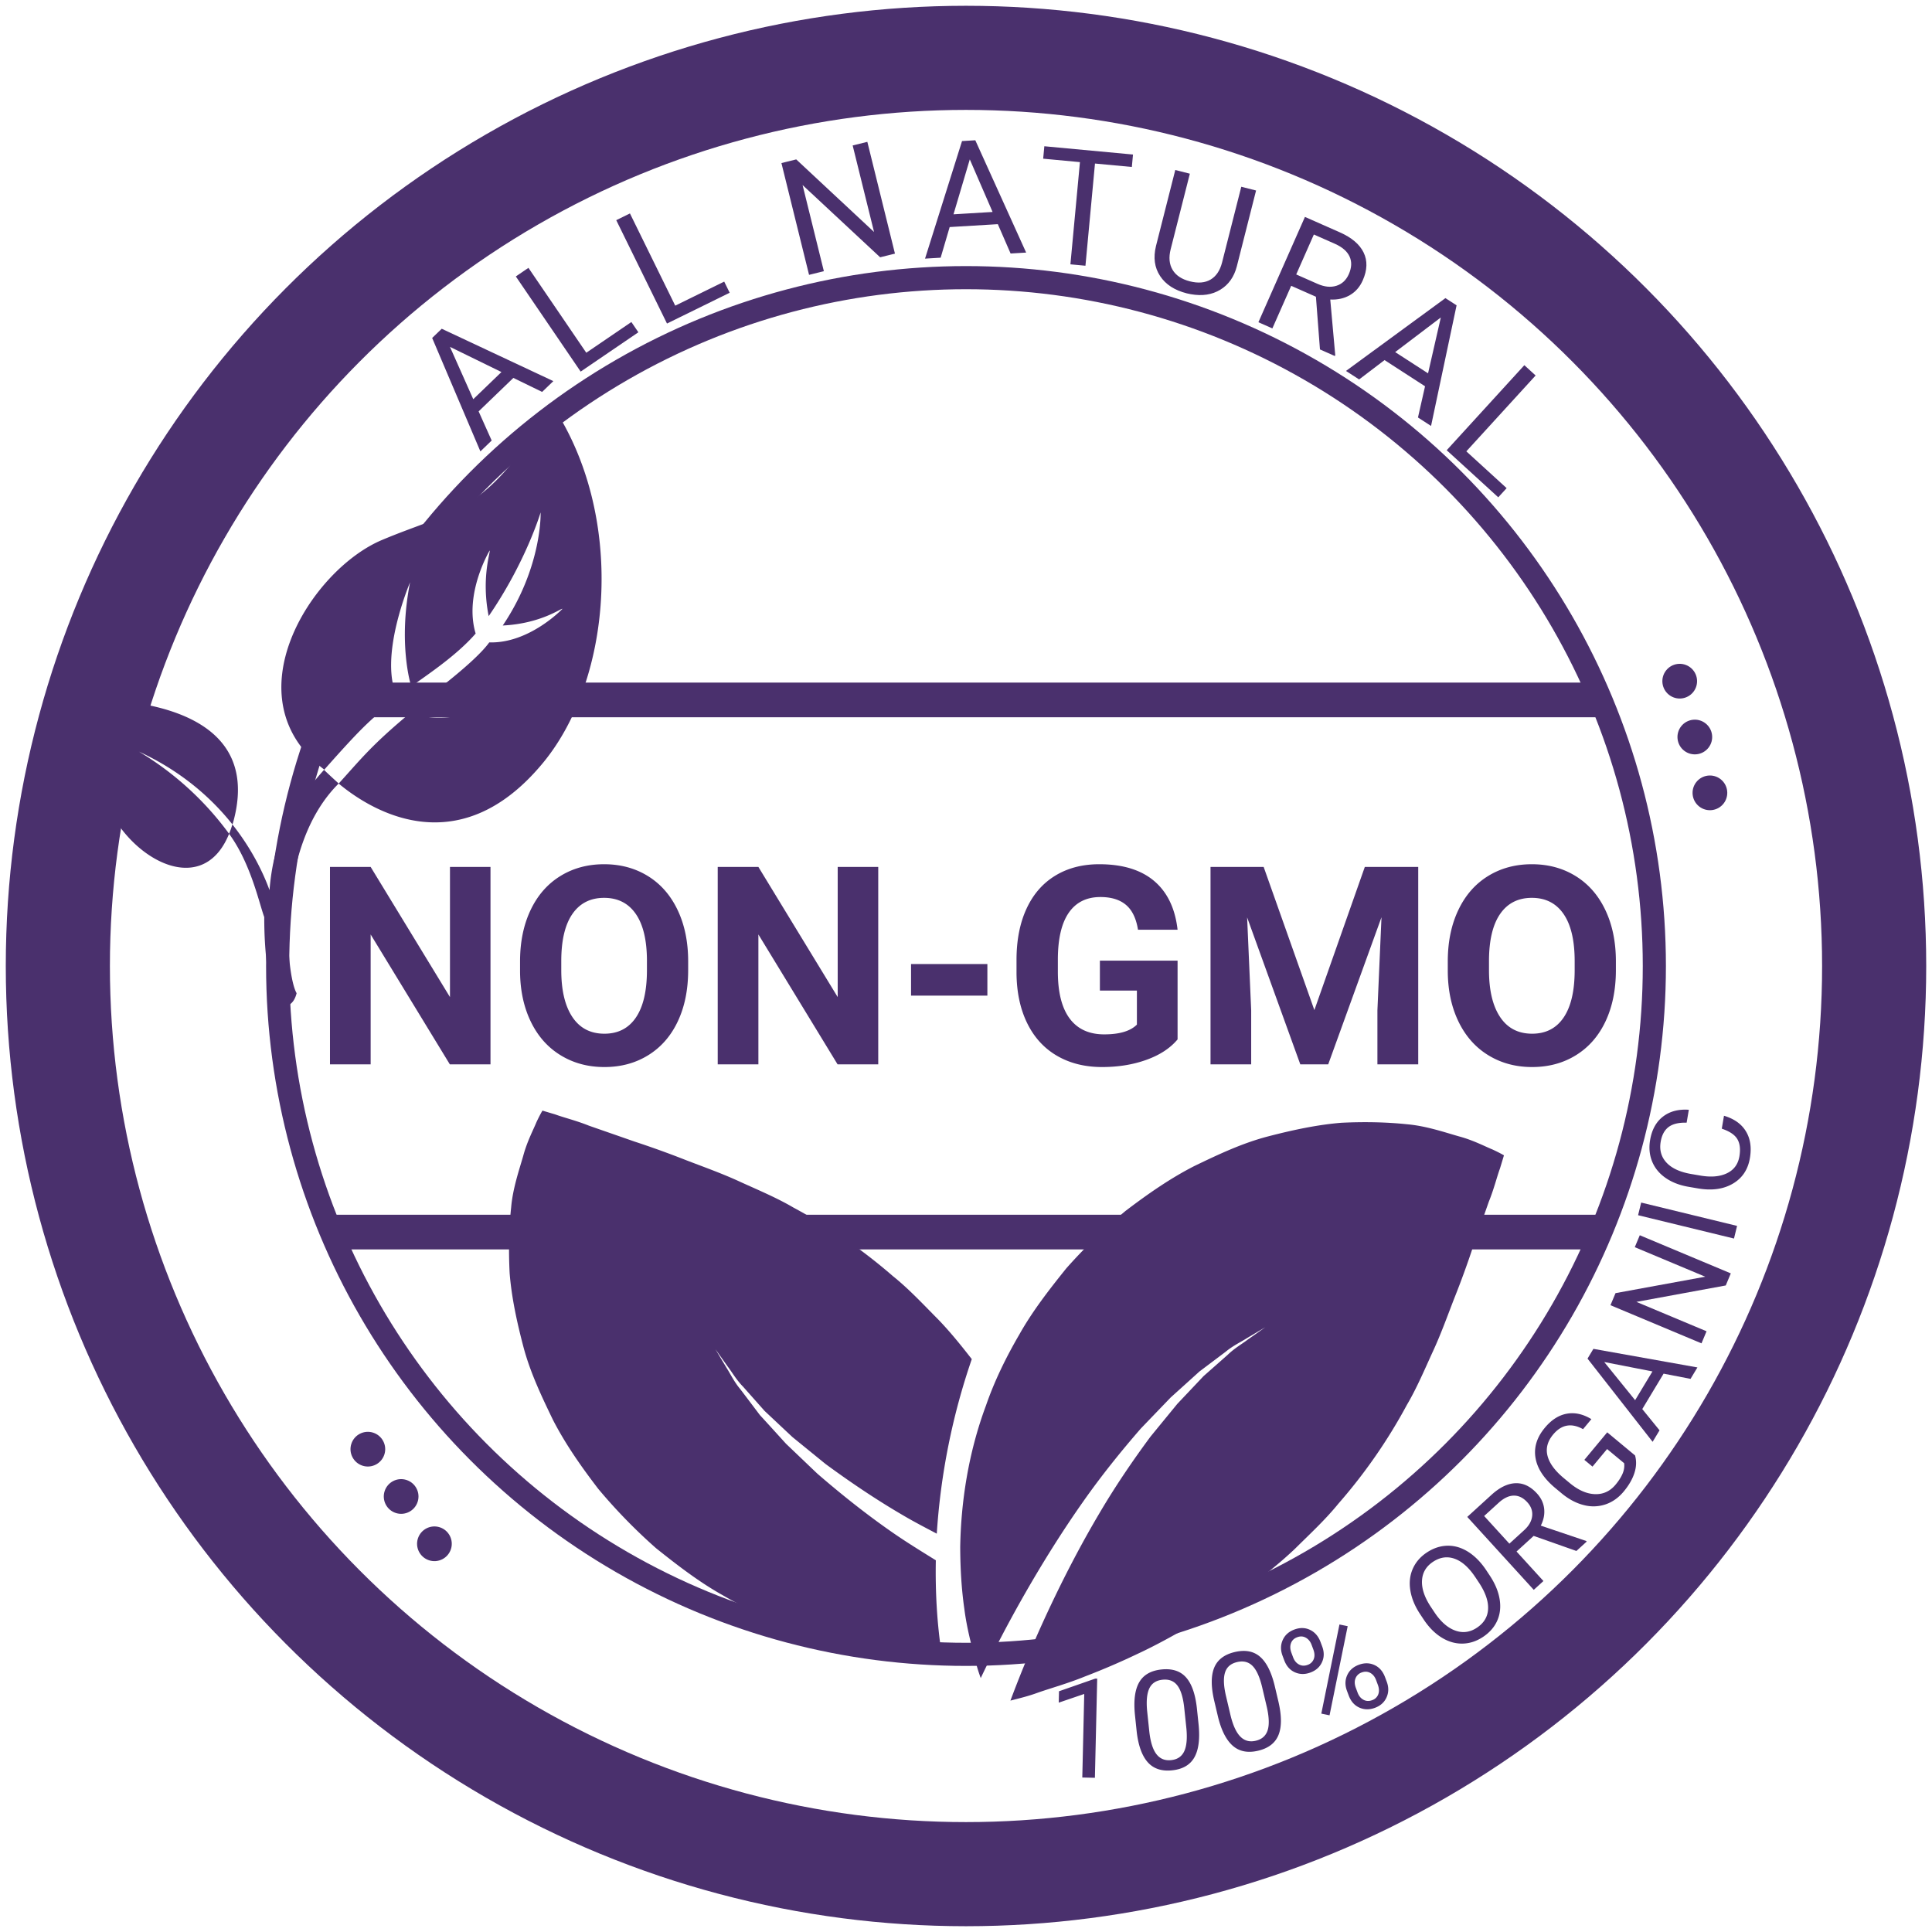 <svg xmlns="http://www.w3.org/2000/svg" width="167" height="167" viewBox="0 0 167 167">
    <g fill="none" fill-rule="evenodd">
        <g transform="translate(5 -14)">
            <circle cx="78.5" cy="97.5" r="78.5" stroke="#4A306D" stroke-width="9"/>
            <circle cx="78.5" cy="97.5" r="59.5" stroke="#4A306D" stroke-width="2"/>
            <g fill="#4A306D" transform="scale(-1 1) rotate(52 -142.522 -108.067)">
                <circle cx="1.5" cy="1.5" r="1.5"/>
                <circle cx="4.5" cy="5.5" r="1.5"/>
                <circle cx="7.5" cy="9.5" r="1.5"/>
            </g>
            <g fill="#4A306D" transform="scale(-1 1) rotate(72 -107.457 50.909)">
                <circle cx="1.5" cy="1.5" r="1.5"/>
                <circle cx="4.5" cy="5.5" r="1.5"/>
                <circle cx="7.5" cy="9.5" r="1.5"/>
            </g>
            <path fill="#4A306D" d="M39.375 46.666l-3.003 2.893 1.128 2.52-.975.94-4.169-9.805.827-.797 9.648 4.526-.97.934-2.486-1.21zm-3.467 1.84l2.437-2.347-4.451-2.177 2.014 4.524zm9.77-4.015l3.898-2.656.604.887-4.988 3.399-5.604-8.225 1.09-.743 5 7.338zm7.688-4.07l4.234-2.078.473.963-5.419 2.66-4.386-8.934 1.184-.582 3.914 7.971zm18.993-4.498l-1.28.317-6.705-6.244 1.84 7.446-1.28.316-2.388-9.662 1.28-.317 6.726 6.274-1.848-7.479 1.268-.313 2.387 9.662zm8.892-2.546l-4.162.25-.78 2.648-1.35.081 3.198-10.162 1.147-.069 4.395 9.708-1.344.08-1.104-2.536zm-3.83-.852l3.377-.203-1.97-4.545-1.408 4.748zm15.414-4.092l-3.186-.297-.824 8.834-1.3-.121.824-8.835-3.178-.297.1-1.075 7.664.716-.1 1.075zm10.738 2.034l-1.664 6.56c-.236.909-.71 1.58-1.425 2.015-.715.435-1.567.564-2.556.388l-.342-.072c-1.055-.268-1.825-.766-2.307-1.495-.483-.73-.602-1.594-.358-2.595l1.668-6.573 1.26.32-1.659 6.533c-.177.698-.122 1.289.164 1.773.286.484.785.816 1.496.997.72.182 1.32.13 1.8-.157.48-.288.808-.78.985-1.478l1.66-6.54 1.278.324zm5.174 9.183l-2.138-.945-1.627 3.682-1.207-.533 4.023-9.104 3.013 1.332c1.026.453 1.712 1.035 2.058 1.746.346.711.322 1.513-.073 2.405-.25.567-.622.993-1.114 1.278-.492.286-1.058.412-1.696.38l.431 4.809-.033.075-1.288-.57-.349-4.555zm-1.704-1.927l1.844.815c.596.263 1.139.319 1.627.166.489-.153.847-.488 1.076-1.005.248-.562.271-1.068.068-1.516-.203-.449-.62-.815-1.252-1.1l-1.838-.812-1.525 3.452zm11.136 9.667l-3.501-2.264-2.197 1.673-1.137-.735 8.596-6.294.965.623-2.207 10.426-1.131-.731.612-2.698zm-2.582-2.955l2.842 1.837 1.104-4.83-3.946 2.993zm6.151 8.58l3.483 3.18-.724.793-4.457-4.071 6.713-7.35.974.89-5.989 6.557zM25 73h107l1 3H24zM25 122h107l1-3H24z"/>
        </g>
        <path fill="#4A306D" d="M42.398 92h-3.515l-6.844-11.227V92h-3.516V74.937h3.516l6.856 11.25v-11.25h3.503V92zm17.086-8.145c0 1.68-.296 3.153-.89 4.418-.594 1.266-1.444 2.243-2.55 2.93-1.105.688-2.372 1.031-3.802 1.031-1.414 0-2.676-.34-3.785-1.02-1.11-.679-1.969-1.65-2.578-2.911-.61-1.262-.918-2.713-.926-4.354v-.844c0-1.68.303-3.158.908-4.435.606-1.277 1.461-2.258 2.567-2.941 1.105-.684 2.369-1.026 3.79-1.026 1.423 0 2.686.342 3.792 1.026 1.105.683 1.96 1.664 2.566 2.94.606 1.278.908 2.753.908 4.425v.761zm-3.562-.773c0-1.789-.32-3.148-.961-4.078-.64-.93-1.555-1.395-2.742-1.395-1.18 0-2.09.46-2.73 1.377-.641.918-.966 2.264-.973 4.037v.832c0 1.743.32 3.094.96 4.055.641.961 1.563 1.442 2.766 1.442 1.18 0 2.086-.463 2.719-1.39.633-.925.953-2.274.96-4.048v-.832zM75.914 92h-3.516l-6.843-11.227V92h-3.516V74.937h3.516l6.855 11.25v-11.25h3.504V92zm9.434-5.941H78.75v-2.73h6.598v2.73zm16.441 3.785c-.633.758-1.527 1.345-2.684 1.763-1.156.418-2.437.627-3.843.627-1.477 0-2.772-.322-3.885-.966-1.113-.645-1.973-1.58-2.578-2.807-.606-1.227-.916-2.668-.932-4.324v-1.16c0-1.704.287-3.178.862-4.424.574-1.246 1.402-2.2 2.484-2.86 1.082-.66 2.35-.99 3.803-.99 2.023 0 3.605.483 4.746 1.447 1.14.965 1.816 2.37 2.027 4.213h-3.422c-.156-.976-.502-1.691-1.037-2.144-.535-.453-1.271-.68-2.209-.68-1.195 0-2.105.45-2.73 1.348-.625.898-.942 2.234-.95 4.008v1.09c0 1.788.34 3.14 1.02 4.054.68.914 1.676 1.371 2.988 1.371 1.32 0 2.262-.281 2.824-.844v-2.941h-3.199v-2.59h6.715v6.809zm7.441-14.906l4.383 12.374 4.36-12.374h4.617V92h-3.528v-4.664l.352-8.05L114.81 92h-2.414L107.8 79.297l.351 8.039V92h-3.515V74.937h4.593zm30.446 8.917c0 1.68-.297 3.153-.89 4.418-.595 1.266-1.444 2.243-2.55 2.93-1.105.688-2.373 1.031-3.802 1.031-1.414 0-2.676-.34-3.786-1.02-1.109-.679-1.968-1.65-2.578-2.911-.61-1.262-.918-2.713-.925-4.354v-.844c0-1.68.302-3.158.908-4.435.605-1.277 1.46-2.258 2.566-2.941 1.106-.684 2.37-1.026 3.791-1.026 1.422 0 2.686.342 3.791 1.026 1.106.683 1.961 1.664 2.567 2.94.605 1.278.908 2.753.908 4.425v.761zm-3.563-.773c0-1.789-.32-3.148-.96-4.078-.641-.93-1.555-1.395-2.743-1.395-1.18 0-2.09.46-2.73 1.377-.64.918-.965 2.264-.973 4.037v.832c0 1.743.32 3.094.961 4.055.64.961 1.562 1.442 2.766 1.442 1.18 0 2.086-.463 2.718-1.39.633-.925.953-2.274.961-4.048v-.832zM94.642 153.671l-1.09-.025.168-7.223-2.204.752.023-.984 3.132-1.093.17.003-.199 8.57zm8.957-4.663c.133 1.262.017 2.223-.35 2.882-.366.66-1.008 1.038-1.925 1.134-.905.096-1.607-.134-2.105-.688-.498-.555-.818-1.427-.96-2.618l-.151-1.44c-.131-1.247-.014-2.196.354-2.847.367-.652 1.011-1.026 1.932-1.123.913-.096 1.616.125 2.108.665.493.539.81 1.418.95 2.636l.147 1.399zm-1.233-1.36c-.096-.914-.295-1.565-.595-1.956-.3-.39-.728-.557-1.284-.498-.551.058-.932.308-1.14.75-.209.443-.272 1.095-.189 1.959l.182 1.725c.097.916.301 1.58.613 1.988.312.41.738.585 1.278.528.533-.056.906-.303 1.121-.742.215-.44.282-1.102.2-1.99l-.186-1.765zm8.134-.588c.29 1.235.296 2.203.015 2.903-.28.7-.87 1.156-1.767 1.368-.886.208-1.61.069-2.175-.418-.564-.487-.991-1.313-1.281-2.477l-.332-1.408c-.287-1.22-.29-2.177-.008-2.87.283-.692.875-1.145 1.776-1.357.893-.21 1.618-.08 2.175.394.557.473.982 1.305 1.274 2.496l.323 1.369zm-1.395-1.195c-.21-.893-.49-1.515-.837-1.865-.347-.35-.792-.46-1.336-.332-.54.127-.886.423-1.037.888-.151.465-.131 1.12.06 1.967l.397 1.688c.211.897.498 1.529.859 1.895.361.367.806.488 1.334.363.521-.122.86-.415 1.019-.877.158-.463.14-1.13-.052-1.999l-.407-1.728zm1.756-2.745c-.18-.48-.175-.932.015-1.357.19-.425.523-.727 1.003-.906.486-.182.94-.173 1.358.027.419.2.721.549.907 1.046l.146.39c.18.483.175.934-.017 1.354-.19.42-.523.718-.995.894-.475.178-.926.172-1.35-.017-.426-.19-.734-.538-.924-1.047l-.143-.384zm.915.14c.107.285.275.49.505.614.23.125.48.137.751.036a.854.854 0 0 0 .528-.504c.092-.239.08-.514-.036-.825l-.15-.4c-.106-.286-.273-.493-.5-.62-.227-.128-.476-.142-.747-.04-.27.1-.45.274-.538.52-.087.245-.075.518.037.818l.15.4zm4.656 2.9c-.18-.479-.174-.93.016-1.353.19-.424.525-.725 1.004-.904.48-.18.93-.173 1.353.02.422.192.728.543.918 1.052l.146.39c.179.479.173.93-.017 1.353-.19.424-.522.724-.998.902-.476.178-.926.172-1.351-.017-.426-.19-.733-.539-.923-1.047l-.148-.395zm.917.146c.108.289.277.496.508.62.23.125.48.137.75.035a.848.848 0 0 0 .53-.507c.09-.24.077-.516-.04-.827l-.151-.406c-.108-.289-.276-.495-.504-.619-.227-.123-.475-.135-.742-.035a.868.868 0 0 0-.532.509c-.095.242-.085.516.03.824l.151.406zm-2.425 1.963l-.711-.147 1.568-7.704.711.147-1.568 7.704zm13.845-12.088c.462.696.748 1.382.858 2.057.11.674.04 1.29-.208 1.85-.248.558-.659 1.027-1.232 1.407-.56.371-1.147.563-1.763.575-.615.012-1.211-.157-1.788-.508-.578-.351-1.092-.86-1.543-1.526l-.34-.513c-.453-.683-.735-1.366-.845-2.048-.11-.681-.04-1.305.21-1.872.25-.567.655-1.036 1.215-1.407.57-.378 1.163-.573 1.78-.586.617-.013 1.216.164 1.797.53.58.368 1.101.898 1.561 1.591l.298.45zm-1.237.16c-.56-.844-1.158-1.379-1.795-1.605-.638-.227-1.26-.138-1.87.266-.592.393-.909.928-.95 1.604-.041.676.199 1.418.72 2.226l.347.522c.541.817 1.139 1.346 1.792 1.585.654.24 1.281.16 1.884-.24.605-.402.928-.933.967-1.594.04-.662-.209-1.407-.745-2.238l-.35-.527zm5.036-3.58l-1.48 1.35 2.325 2.551-.836.762-5.748-6.304 2.087-1.903c.71-.648 1.404-.984 2.08-1.01.678-.025 1.298.271 1.861.889.358.393.564.831.618 1.316.054.485-.043.972-.29 1.461l3.921 1.326.047.052-.891.813-3.694-1.302zm-2.1.67l1.277-1.164c.412-.376.643-.782.693-1.218.049-.436-.09-.833-.416-1.191-.355-.39-.744-.583-1.166-.579-.422.004-.853.205-1.295.602l-1.273 1.16 2.18 2.39zm10.866-7.623c.133.487.114.995-.06 1.525-.172.529-.478 1.058-.918 1.587-.444.534-.964.905-1.559 1.111a3.26 3.26 0 0 1-1.87.073c-.651-.157-1.284-.486-1.899-.987l-.572-.476c-.989-.82-1.564-1.688-1.724-2.6-.161-.914.105-1.788.8-2.623.568-.685 1.201-1.091 1.899-1.218.697-.127 1.405.03 2.126.47l-.72.866c-1.002-.559-1.866-.403-2.59.469-.481.58-.643 1.188-.484 1.825.159.638.623 1.278 1.393 1.923l.536.445c.736.612 1.461.93 2.175.954.714.024 1.309-.25 1.786-.825.27-.324.469-.638.599-.941.13-.304.176-.606.137-.908l-1.474-1.224-1.262 1.519-.703-.584 1.977-2.38 2.407 2zm2.466-7.072l-1.844 3.062 1.493 1.836-.598.994-5.628-7.192.508-.843 8.992 1.606-.595.988-2.328-.45zm-2.462 2.293l1.497-2.484-4.168-.814 2.671 3.298zm8.271-10.959l-.437 1.043-7.723 1.42 6.063 2.541-.437 1.043-7.868-3.297.437-1.043 7.755-1.42-6.09-2.552.432-1.032 7.868 3.297zm.541-4.105l-.266 1.093-8.29-2.017.267-1.093 8.29 2.017zm-1.13-9.52c.87.257 1.501.702 1.89 1.337.39.635.505 1.41.349 2.327-.17.994-.662 1.729-1.476 2.206-.815.477-1.819.614-3.013.41l-.808-.138c-.782-.133-1.445-.39-1.99-.77-.546-.38-.934-.854-1.164-1.42-.23-.567-.288-1.187-.173-1.86.152-.894.524-1.568 1.115-2.022.59-.454 1.334-.65 2.231-.588l-.19 1.115c-.687-.018-1.207.108-1.563.378-.355.27-.582.695-.68 1.272-.121.709.046 1.309.5 1.8.456.492 1.166.82 2.133.986l.814.139c.913.155 1.671.089 2.275-.2.605-.29.965-.777 1.082-1.462.105-.617.046-1.113-.177-1.49-.223-.377-.671-.678-1.346-.904l.19-1.115z"/>
        <path fill="#4A306D" fill-rule="nonzero" d="M46.945 65.93c-7.437 9.02-15.156 3.898-17.67 1.801 1.944-2.142 2.828-3.31 6.202-6.117 3.488 1.44 9.719-1.292 9.719-1.292-4.195 1.11-7.398.48-8.537.177.242-.195 4.38-3.221 5.632-4.972 3.464.109 6.326-2.898 6.326-2.898-.098-.08-1.847 1.276-5.16 1.439 3.43-5.092 3.274-9.776 3.274-9.776s-1.267 4.275-4.49 8.965c-.66-3.328.181-5.593.084-5.67 0 0-2.241 3.738-1.21 7.175-1.762 2.034-4.54 3.792-5.56 4.578-.078-.212-1.147-3.76-.108-9.007 0 0-2.824 6.595-1.059 10.017-2.165 1.68-2.74 2.093-6.355 6.176-8.185-6.19-1.156-17.262 4.975-19.846C39.31 44.024 41.94 44.558 47.716 35c6.325 9.471 5.29 23.577-.77 30.93zM12.01 64.97c3.722 1.72 6.305 4.056 8.08 6.29.02-.068.048-.119.068-.196C23.529 58.807 5 60.512 5 60.512s2.56 3.98 3.987 8.32c1.65 5.03 8.394 9.213 10.816 3.24a26.515 26.515 0 0 0-7.794-7.103zm17.267 2.756c-.026-.02-1.28-1.165-1.263-1.185-3.176 3.535-4.415 6.555-4.717 10.4-.48-1.323-1.44-3.44-3.211-5.68a7.355 7.355 0 0 1-.285.812c1.883 2.56 2.612 6.054 3.04 7.198 0 3.196.345 4.794.624 7.458 0 0 1.701 1.016 2.175-.88-.955-1.602-1.897-12.645 3.637-18.123z"/>
        <g fill="#4A306D" fill-rule="nonzero">
            <path d="M128.99 99.352c-.635-.258-1.65-.796-2.861-1.12-1.21-.341-2.846-.91-4.513-1.053-1.685-.177-3.59-.229-5.671-.128-2.032.166-4.095.598-6.307 1.171-2.21.572-4.231 1.523-6.39 2.563-2.108 1.077-4.03 2.42-5.953 3.882a47.153 47.153 0 0 0-5.119 4.96c-1.47 1.827-2.932 3.706-4.058 5.712-1.161 1.991-2.162 4.042-2.886 6.14-1.55 4.152-2.167 8.424-2.232 12.23.006 1.93.12 3.722.358 5.368.208 1.636.617 3.146.933 4.367.127.573.306 1.121.483 1.606.31-.654.648-1.343 1.025-2.097 1.87-3.717 4.595-8.557 7.782-13.09 1.588-2.27 3.33-4.427 5.027-6.378.9-.938 1.77-1.84 2.59-2.694.883-.795 1.716-1.547 2.48-2.24l2.253-1.696c.644-.536 1.319-.847 1.824-1.17l1.618-.96s-.56.397-1.538 1.083c-.475.365-1.114.718-1.713 1.3-.621.549-1.321 1.168-2.087 1.842-.702.745-1.46 1.544-2.263 2.393-.738.901-1.518 1.852-2.323 2.837-1.518 2.05-3.045 4.287-4.42 6.63-2.766 4.664-5.047 9.597-6.582 13.352A102.287 102.287 0 0 0 87.34 147c.657-.176 1.492-.362 2.392-.695 1.142-.398 2.617-.807 4.046-1.392a62.224 62.224 0 0 0 4.597-1.977c1.599-.743 3.156-1.617 4.752-2.535 1.594-.915 3.104-1.96 4.604-3.037 1.456-1.119 2.903-2.249 4.215-3.5 1.297-1.286 2.607-2.492 3.74-3.886a46.322 46.322 0 0 0 5.93-8.552c.84-1.421 1.54-3.076 2.225-4.572.694-1.485 1.283-3.131 1.87-4.642a78.282 78.282 0 0 0 1.62-4.448c.525-1.507.983-2.82 1.364-3.9.439-1.074.713-2.197.96-2.858.228-.746.345-1.14.345-1.14s-.354-.215-1.01-.514zM77.072 132.414c-2.284-1.588-4.454-3.33-6.418-5.03-.94-.893-1.848-1.765-2.71-2.586-.801-.882-1.554-1.715-2.257-2.478-.625-.825-1.195-1.586-1.706-2.254-.539-.645-.848-1.318-1.174-1.824-.617-1.027-.967-1.618-.967-1.618s.399.56 1.092 1.538c.361.475.72 1.112 1.308 1.711l1.854 2.09c.748.699 1.553 1.46 2.407 2.258l2.856 2.323c2.06 1.513 4.313 3.045 6.67 4.419.974.577 1.962 1.085 2.947 1.606A57.851 57.851 0 0 1 84 117.481c-.928-1.189-1.868-2.36-2.903-3.43-1.293-1.3-2.502-2.61-3.91-3.74a46.816 46.816 0 0 0-8.603-5.93c-1.43-.842-3.099-1.54-4.604-2.225-1.49-.694-3.146-1.285-4.666-1.868a81.007 81.007 0 0 0-4.478-1.616c-1.516-.53-2.834-.987-3.925-1.368-1.08-.436-2.212-.713-2.875-.96L46.89 96s-.222.358-.525 1.012c-.258.634-.8 1.651-1.127 2.861-.342 1.206-.917 2.842-1.056 4.51-.181 1.687-.233 3.593-.129 5.674.162 2.03.596 4.089 1.175 6.304.579 2.208 1.533 4.231 2.579 6.392 1.085 2.101 2.434 4.022 3.91 5.948a47.239 47.239 0 0 0 4.99 5.123c1.835 1.466 3.73 2.928 5.752 4.058 2 1.16 4.064 2.162 6.174 2.884 4.177 1.551 8.476 2.167 12.309 2.234.163 0 .303-.017.458-.022-.41-2.662-.558-5.379-.508-8.107-1.272-.792-2.55-1.57-3.82-2.457z"/>
        </g>
    </g>
</svg>
